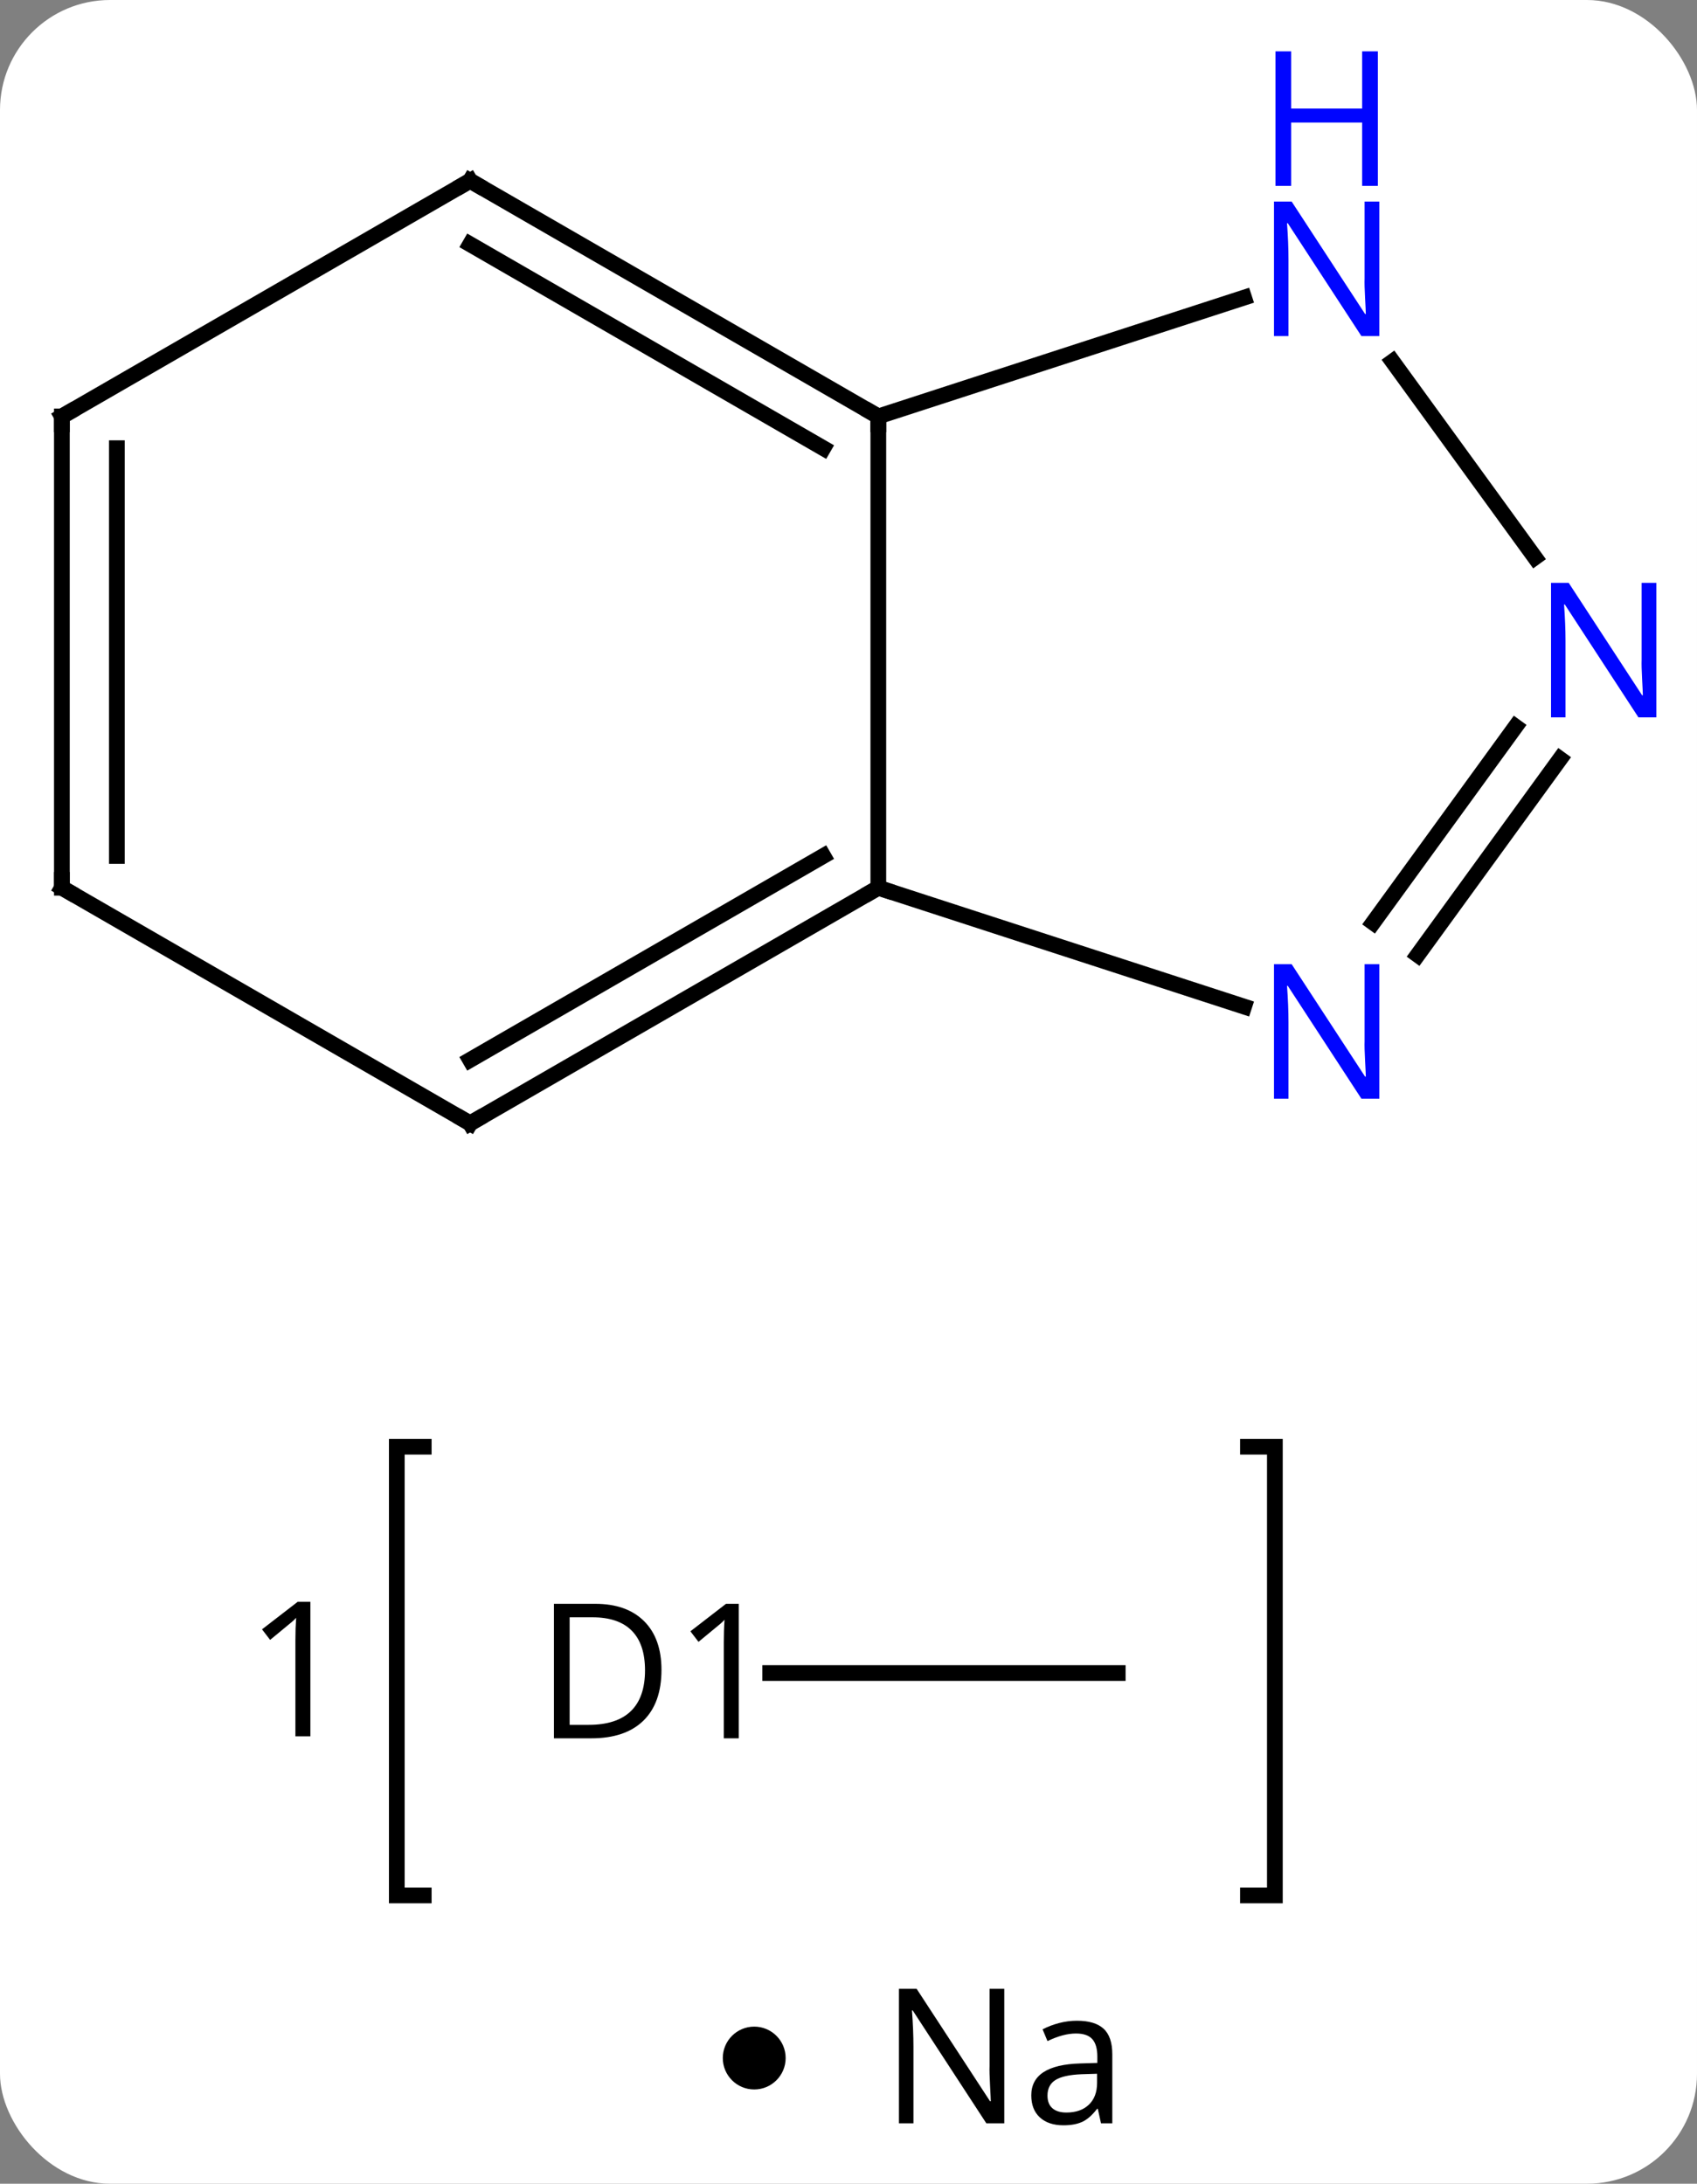<svg width="108" viewBox="0 0 108 139" style="fill-opacity:1; color-rendering:auto; color-interpolation:auto; text-rendering:auto; stroke:black; stroke-linecap:square; stroke-miterlimit:10; shape-rendering:auto; stroke-opacity:1; fill:black; stroke-dasharray:none; font-weight:normal; stroke-width:1; font-family:'Open Sans'; font-style:normal; stroke-linejoin:miter; font-size:12; stroke-dashoffset:0; image-rendering:auto;" height="139" class="cas-substance-image" xmlns:xlink="http://www.w3.org/1999/xlink" xmlns="http://www.w3.org/2000/svg"><rect x="0" y="0" width="108" height="139" fill="#808080" stroke="none"/><svg class="cas-substance-single-component"><rect y="0" x="0" width="108" stroke="none" ry="7" rx="7" height="139" fill="white" class="cas-substance-group"/><svg y="0" x="0" width="108" viewBox="0 0 108 124" style="fill:black;" height="124" class="cas-substance-single-component-image"><svg><g><g transform="translate(53,59)" style="text-rendering:geometricPrecision; color-rendering:optimizeQuality; color-interpolation:linearRGB; stroke-linecap:butt; image-rendering:optimizeQuality;"><path style="fill:none;" d="M-26.033 33.087 L-27.747 33.087 L-27.747 61.649 L-26.033 61.649"/><path style="fill:none;" d="M26.421 33.087 L28.135 33.087 L28.135 61.649 L26.421 61.649"/><path style="stroke:none;" d="M-33.247 51.524 L-34.2 51.524 L-34.2 45.415 Q-34.2 44.649 -34.153 43.977 Q-34.263 44.102 -34.419 44.235 Q-34.575 44.368 -35.809 45.384 L-36.325 44.712 L-34.059 42.962 L-33.247 42.962 L-33.247 51.524 Z"/><line y2="47.493" y1="47.493" x2="18.135" x1="-3.983" style="fill:none;"/><line y2="-2.493" y1="-32.493" x2="2.898" x1="2.898" style="fill:none;"/><line y2="-40.056" y1="-32.493" x2="26.177" x1="2.898" style="fill:none;"/><line y2="-47.493" y1="-32.493" x2="-23.082" x1="2.898" style="fill:none;"/><line y2="-43.452" y1="-30.472" x2="-23.082" x1="-0.602" style="fill:none;"/><line y2="5.073" y1="-2.493" x2="26.177" x1="2.898" style="fill:none;"/><line y2="12.507" y1="-2.493" x2="-23.082" x1="2.898" style="fill:none;"/><line y2="8.466" y1="-4.514" x2="-23.082" x1="-0.602" style="fill:none;"/><line y2="-23.517" y1="-35.989" x2="44.686" x1="35.626" style="fill:none;"/><line y2="-32.493" y1="-47.493" x2="-49.062" x1="-23.082" style="fill:none;"/><line y2="-10.69" y1="1.784" x2="46.284" x1="37.223" style="fill:none;"/><line y2="-12.747" y1="-0.273" x2="43.452" x1="34.391" style="fill:none;"/><line y2="-2.493" y1="12.507" x2="-49.062" x1="-23.082" style="fill:none;"/><line y2="-2.493" y1="-32.493" x2="-49.062" x1="-49.062" style="fill:none;"/><line y2="-4.514" y1="-30.472" x2="-45.562" x1="-45.562" style="fill:none;"/><path style="stroke:none;" d="M-10.903 47.29 Q-10.903 49.399 -12.052 50.524 Q-13.2 51.649 -15.372 51.649 L-17.747 51.649 L-17.747 43.087 L-15.122 43.087 Q-13.122 43.087 -12.012 44.188 Q-10.903 45.29 -10.903 47.29 ZM-11.95 47.321 Q-11.95 45.649 -12.794 44.798 Q-13.637 43.946 -15.294 43.946 L-16.747 43.946 L-16.747 50.79 L-15.528 50.79 Q-13.747 50.79 -12.848 49.915 Q-11.95 49.04 -11.95 47.321 ZM-5.983 51.649 L-6.936 51.649 L-6.936 45.54 Q-6.936 44.774 -6.889 44.102 Q-6.999 44.227 -7.155 44.36 Q-7.311 44.493 -8.546 45.509 L-9.061 44.837 L-6.796 43.087 L-5.983 43.087 L-5.983 51.649 Z"/><path style="fill:none; stroke-miterlimit:5;" d="M2.465 -32.743 L2.898 -32.493 L2.898 -31.993"/><path style="fill:none; stroke-miterlimit:5;" d="M2.465 -2.243 L2.898 -2.493 L3.373 -2.338"/></g><g transform="translate(53,59)" style="stroke-linecap:butt; fill:rgb(0,5,255); text-rendering:geometricPrecision; color-rendering:optimizeQuality; image-rendering:optimizeQuality; font-family:'Open Sans'; stroke:rgb(0,5,255); color-interpolation:linearRGB; stroke-miterlimit:5;"><path style="stroke:none;" d="M34.783 -37.607 L33.642 -37.607 L28.954 -44.794 L28.908 -44.794 Q29.001 -43.529 29.001 -42.482 L29.001 -37.607 L28.079 -37.607 L28.079 -46.169 L29.204 -46.169 L33.876 -39.013 L33.923 -39.013 Q33.923 -39.169 33.876 -40.029 Q33.829 -40.888 33.845 -41.263 L33.845 -46.169 L34.783 -46.169 L34.783 -37.607 Z"/><path style="stroke:none;" d="M34.689 -47.169 L33.689 -47.169 L33.689 -51.2 L29.173 -51.2 L29.173 -47.169 L28.173 -47.169 L28.173 -55.732 L29.173 -55.732 L29.173 -52.091 L33.689 -52.091 L33.689 -55.732 L34.689 -55.732 L34.689 -47.169 Z"/><path style="fill:none; stroke:black;" d="M-22.649 -47.243 L-23.082 -47.493 L-23.515 -47.243"/><path style="stroke:none;" d="M34.783 10.936 L33.642 10.936 L28.954 3.749 L28.908 3.749 Q29.001 5.014 29.001 6.061 L29.001 10.936 L28.079 10.936 L28.079 2.374 L29.204 2.374 L33.876 9.53 L33.923 9.53 Q33.923 9.374 33.876 8.514 Q33.829 7.655 33.845 7.28 L33.845 2.374 L34.783 2.374 L34.783 10.936 Z"/><path style="fill:none; stroke:black;" d="M-22.649 12.257 L-23.082 12.507 L-23.515 12.257"/><path style="stroke:none;" d="M52.414 -13.337 L51.273 -13.337 L46.585 -20.524 L46.539 -20.524 Q46.632 -19.259 46.632 -18.212 L46.632 -13.337 L45.71 -13.337 L45.71 -21.899 L46.835 -21.899 L51.507 -14.743 L51.554 -14.743 Q51.554 -14.899 51.507 -15.759 Q51.46 -16.618 51.476 -16.993 L51.476 -21.899 L52.414 -21.899 L52.414 -13.337 Z"/><path style="fill:none; stroke:black;" d="M-48.629 -32.743 L-49.062 -32.493 L-49.062 -31.993"/><path style="fill:none; stroke:black;" d="M-48.629 -2.243 L-49.062 -2.493 L-49.062 -2.993"/></g></g></svg></svg><svg y="124" x="46" class="cas-substance-saf"><svg y="5" x="0" width="4" style="fill:black;" height="4" class="cas-substance-saf-dot"><circle stroke="none" r="2" fill="black" cy="2" cx="2"/></svg><svg y="0" x="8" width="20" style="fill:black;" height="15" class="cas-substance-saf-image"><svg><g><g transform="translate(10,7)" style="text-rendering:geometricPrecision; font-family:'Open Sans'; color-interpolation:linearRGB; color-rendering:optimizeQuality; image-rendering:optimizeQuality;"><path style="stroke:none;" d="M-0.086 4.156 L-1.227 4.156 L-5.914 -3.031 L-5.961 -3.031 Q-5.867 -1.766 -5.867 -0.719 L-5.867 4.156 L-6.789 4.156 L-6.789 -4.406 L-5.664 -4.406 L-0.992 2.75 L-0.945 2.75 Q-0.945 2.594 -0.992 1.734 Q-1.039 0.875 -1.023 0.5 L-1.023 -4.406 L-0.086 -4.406 L-0.086 4.156 ZM6.07 4.156 L5.867 3.234 L5.82 3.234 Q5.352 3.844 4.875 4.062 Q4.398 4.281 3.68 4.281 Q2.727 4.281 2.18 3.781 Q1.633 3.281 1.633 2.375 Q1.633 0.438 4.742 0.344 L5.836 0.312 L5.836 -0.094 Q5.836 -0.844 5.516 -1.203 Q5.195 -1.562 4.477 -1.562 Q3.664 -1.562 2.664 -1.078 L2.352 -1.828 Q2.836 -2.078 3.398 -2.227 Q3.961 -2.375 4.539 -2.375 Q5.68 -2.375 6.234 -1.867 Q6.789 -1.359 6.789 -0.234 L6.789 4.156 L6.07 4.156 ZM3.867 3.469 Q4.773 3.469 5.297 2.969 Q5.82 2.469 5.82 1.578 L5.82 1 L4.836 1.031 Q3.68 1.078 3.172 1.398 Q2.664 1.719 2.664 2.391 Q2.664 2.922 2.977 3.195 Q3.289 3.469 3.867 3.469 Z"/></g></g></svg></svg></svg></svg></svg>